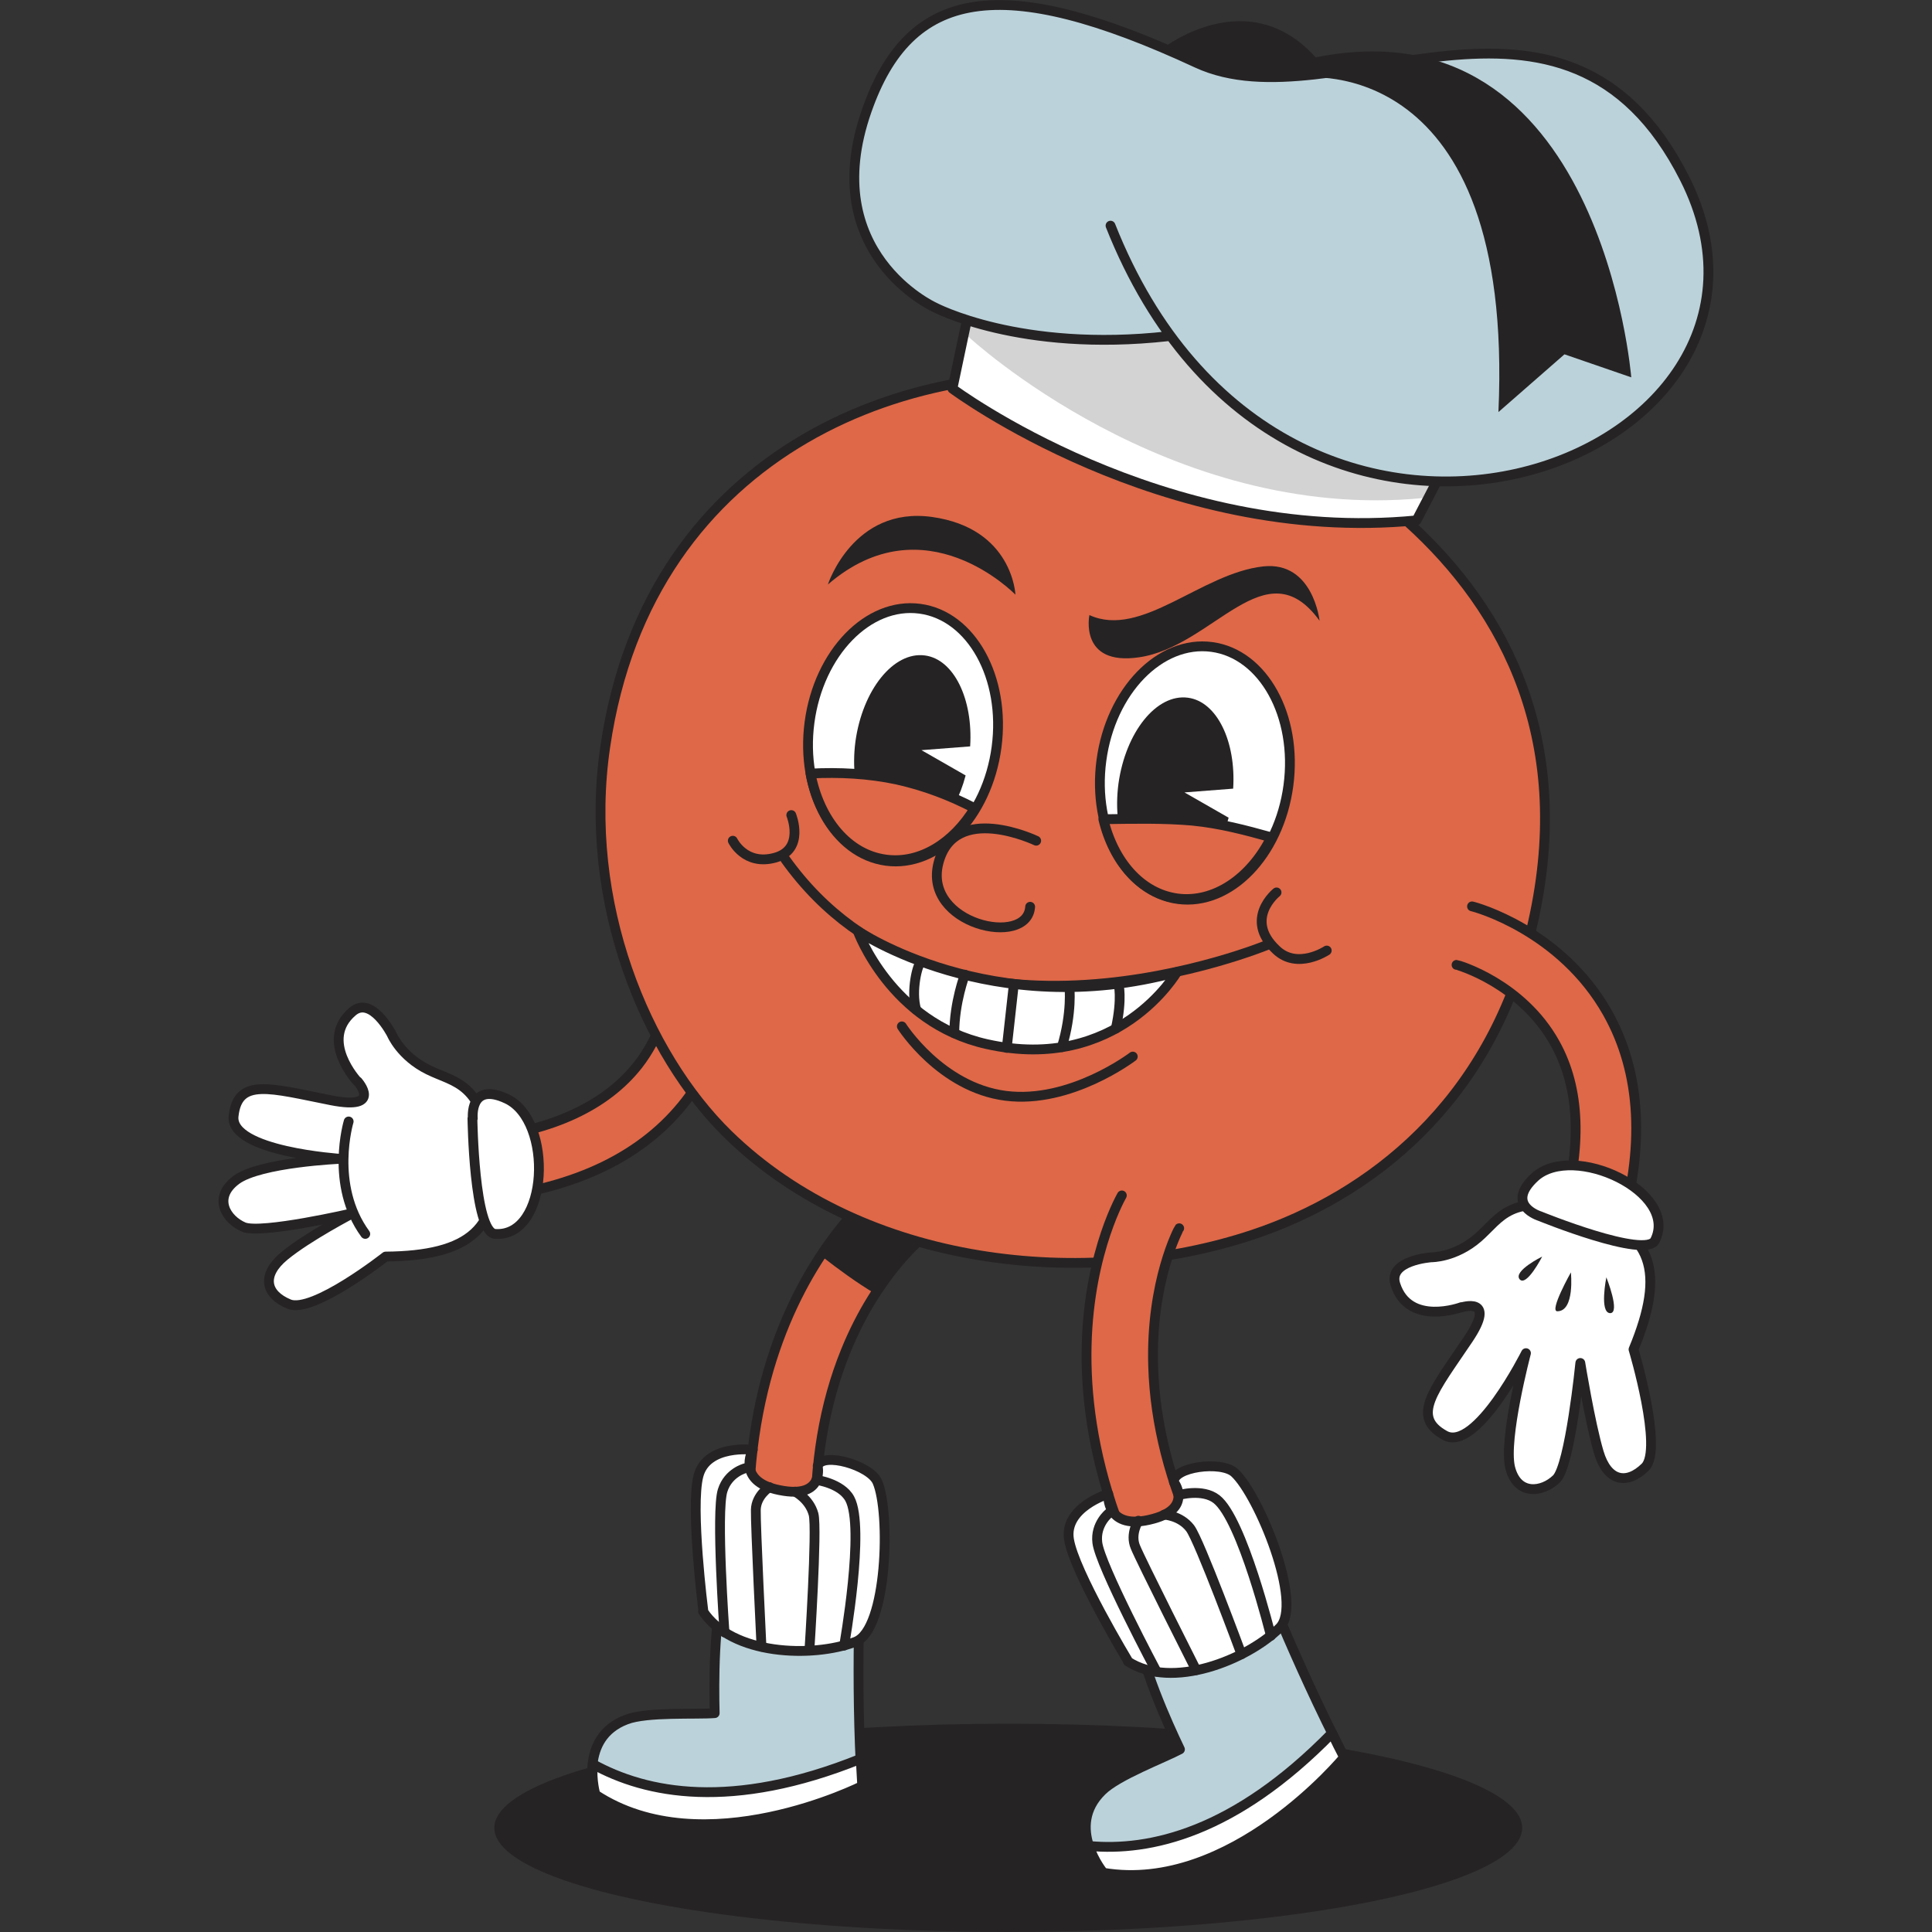 <?xml version="1.0" encoding="UTF-8"?>
<svg id="Layer_1" xmlns="http://www.w3.org/2000/svg" version="1.1" viewBox="0 0 512 512">
  <rect x="0" y="0" width="512" height="512" fill="#333333" stroke="none"/>
  <!-- Generator: Adobe Illustrator 29.3.1, SVG Export Plug-In . SVG Version: 2.1.0 Build 151)  -->
  <defs>
    <style>
      .st0, .st1 {
        fill: #262324;
      }

      .st1 {
        opacity: .2;
      }

      .st2 {
        fill: #fff;
      }

      .st2, .st3, .st4, .st5 {
        stroke: #262324;
        stroke-linecap: round;
        stroke-linejoin: round;
        stroke-width: 2.6px;
      }

      .st3 {
        fill: #bbd2da;
      }

      .st4 {
        fill: #de6848;
      }

      .st5 {
        fill: none;
      }
    </style>
  </defs>
  <ellipse class="st0" cx="267.2" cy="484.4" rx="136.2" ry="27.6"/>
  <g>
    <g>
      <path class="st4" d="M234.7,313.4c-2.5,1.8-60,45.9-25,153.2.9,2.7,3,4.7,5.5,5.6,1.7.6,3.6.6,5.5,0,4.6-1.5,7.1-6.4,5.6-11-12.8-39.4-13.6-75-2.2-103.1,8.5-21,21-30.6,21.1-30.7"/>
      <path class="st0" d="M231.9,342.9c6.8-10.5,13.2-15.4,13.3-15.5l-10.4-14c-.9.7-8.9,6.8-17.2,19.4,4.6,3.6,9.4,7.1,14.4,10.1Z"/>
    </g>
    <g>
      <g>
        <path class="st3" d="M228.1,417.2s-32.2-10.8-36,2.1c-3,10.3-2.9,26.8-2.7,34.7-4.8.4-18-.4-23.4,1.7-12.8,4.8-8.3,19.9-8.3,19.9,28.7,18.9,70.7-2.3,70.7-2.3-1.8-29-.3-56.2-.3-56.2Z"/>
        <path class="st2" d="M157.1,467.6c-.4,4.3.7,8,.7,8,28.7,18.9,70.7-2.3,70.7-2.3-.1-2.4-.3-4.8-.4-7.2-34.2,13.8-56.9,9.2-71,1.4Z"/>
      </g>
      <g>
        <path class="st2" d="M186.4,427s-3.5-27.5-1.3-35.9c2.2-8.4,14.4-6.9,14.4-6.9,0,0-4.9,8.9,8.2,10.9,5.7.9,7.9-1,8.7-3,.7-1.8.3-3.6.3-3.6,1.2-3.8,13.9-.2,15.8,4.2,3.5,8,2.7,39.2-5.8,42.4-11.4,4.3-32.8,3.6-40.4-8.1Z"/>
        <path class="st5" d="M197.5,389.1s-4.5,1.1-6,5.9c-1.8,5.7.5,37.6.5,37.6"/>
        <path class="st5" d="M203.9,394.1s-3.5,2.2-3.6,6c-.1,3.8,1.5,36.3,1.5,36.3"/>
        <path class="st5" d="M210.7,395.3s3.8,1.9,4.9,6c1,3.8-1.1,36.1-1.1,36.1"/>
        <path class="st5" d="M223.7,436.1s5.6-31.3,1.5-38.9c-2.2-4.1-8.8-5-8.8-5"/>
      </g>
    </g>
  </g>
  <g>
    <g>
      <path class="st4" d="M178,250.1c0,.3,2.2,17.8-8.9,32.1-8.5,10.8-22.6,17.4-41.9,19.5-4.4.5-7.5,4.4-7.1,8.8,0,.8.3,1.5.6,2.2,1.3,3.2,4.6,5.2,8.2,4.8,23.9-2.6,41.7-11.3,52.9-25.8,15.3-19.8,12.1-43,12-44"/>
      <g>
        <g>
          <path class="st2" d="M94.8,286.6s6.8,7.7-7,5c-16.2-3.2-24.8-6.1-25.9,4.2-1,9.4,28.4,11.3,28.4,11.3,0,0-21.4.9-27.7,5.6s-2.7,10.5,2,12.5c4.7,1.9,28.9-3.7,28.9-3.7,0,0-11.9,6.2-18.1,11.3-6.2,5.1-5.1,10.2,1.2,12.8s25.6-12.6,25.6-12.6c22.2-.2,31-7.4,28.3-26.9-2.8-19.5-9.7-19-17-22.6-7.3-3.6-9.7-9.4-9.7-9.4,0,0-5.3-10.4-10.4-6-8.9,7.6,1.3,18.5,1.3,18.5Z"/>
          <path class="st2" d="M125.3,296.4s-1-9.9,9-5.2c12.4,5.8,11.2,36.8-3.1,35.8-5.6-.4-6-30.6-6-30.6Z"/>
        </g>
        <path class="st5" d="M92.4,297.2s-5.1,16.8,4.4,29.8"/>
      </g>
    </g>
    <path class="st4" d="M193,300.7c36.1,35.2,94.9,41.2,139,26.5,30.9-10.3,62.7-34.7,73.7-80.4,24.1-99.8-75-140.8-108-145.9-53.5-8.3-125.6,16.8-137.3,97-6.1,41.3,10.8,81.5,32.6,102.8Z"/>
    <g>
      <path class="st4" d="M386,255.7c.3,0,17.3,4.9,26.1,20.8,6.7,12,7.2,27.6,1.7,46.2-1.3,4.2,1.1,8.7,5.4,9.9.8.2,1.5.3,2.3.3,3.4,0,6.6-2.2,7.6-5.7,6.9-23,5.9-42.8-3.1-58.8-12.3-21.8-34.9-28-35.9-28.2"/>
      <g>
        <g>
          <path class="st2" d="M387.2,346.5s9.7-3.2,1.9,8.4c-9.2,13.7-15.3,20.5-6.2,25.5,8.3,4.6,21.5-21.8,21.5-21.8,0,0-6,22.7-4.2,30.3,1.9,7.6,8.6,6.6,12.3,3,3.6-3.6,6.3-30.7,6.3-30.7,0,0,2.6,16,4.9,23.7,2.3,7.7,7.4,8.7,12.3,3.9,4.8-4.8-3.1-31.2-3.1-31.2,8.5-20.5,5.3-31.5-13.8-36.5-19.1-5.1-21.3,1.6-27.4,6.9-6.1,5.3-12.4,5.2-12.4,5.2,0,0-11.6.8-9.5,7.2,3.6,11.2,17.5,6,17.5,6Z"/>
          <path class="st2" d="M408.1,322.3s-9.5-2.9-1.3-10.4c10.2-9.2,38.2,4,31.8,16.8-2.5,5-30.5-6.4-30.5-6.4Z"/>
        </g>
        <g>
          <path class="st0" d="M425.7,338.5s-1.9,9.4,1,9.5c2.8,0-1-9.5-1-9.5Z"/>
          <path class="st0" d="M408.7,333s-7.7,3.8-6,6c1.8,2.2,6-6,6-6Z"/>
          <path class="st0" d="M416.3,337.2s1.1,10.3-3.6,10.3c-2.2,0,3.6-10.3,3.6-10.3Z"/>
        </g>
      </g>
    </g>
  </g>
  <g>
    <g>
      <path class="st2" d="M259.5,69.3l-7.1,33.7s55.6,41.5,123,34.9l16.6-31.9-70.1-56.7-62.4,20Z"/>
      <path class="st1" d="M259.6,68.6l-3,20.6s53,49.3,120.4,42.8l13.7-25.5-68.7-57.2-62.3,19.3Z"/>
    </g>
    <g>
      <path class="st3" d="M294.3,59.8c46.3,116.8,190.2,62.6,152.1-12.6-31.7-62.6-92.9-13.7-129.2-30.5-52.1-24.2-76.2-19.7-87.5,12.6-13.3,37.9,17.9,52.1,17.9,52.1,0,0,22.6,12.1,62,7.7"/>
      <path class="st0" d="M308.3,12.7s25.2-19.7,43.6,6.6c0,0-21.5,5.8-43.6-6.6Z"/>
      <path class="st0" d="M345.6,20.6s55.8-6.9,51.5,88.6l17.5-15.3,17.7,6.1S424.3,0,348.7,15.2l-3.1,5.4Z"/>
    </g>
  </g>
  <g>
    <path class="st4" d="M297.3,316.8c-1.5,2.7-36.4,66.2,39,150.3,1.9,2.1,4.6,3.1,7.3,2.9,1.8-.2,3.6-.9,5-2.2,3.6-3.2,3.9-8.7.7-12.3-27.7-30.9-42.8-63.1-43.7-93.4-.7-22.6,6.8-36.5,6.9-36.6"/>
    <g>
      <g>
        <path class="st3" d="M333.2,414.3s-33.8,3.1-32.1,16.5c1.4,10.6,8.2,25.7,11.6,32.8-4.3,2.3-16.6,6.9-20.7,11-9.8,9.6.4,21.6.4,21.6,33.9,5.7,63.8-30.6,63.8-30.6-13.3-25.8-23-51.3-23-51.3Z"/>
        <path class="st2" d="M288.6,489.2c1.3,4.1,3.8,7.1,3.8,7.1,33.9,5.7,63.8-30.6,63.8-30.6-1.1-2.1-2.2-4.3-3.2-6.4-25.8,26.4-48.3,31.4-64.4,29.9Z"/>
      </g>
      <g>
        <path class="st2" d="M299,440.3s-14.3-23.7-15.7-32.3c-1.4-8.5,10.4-12.1,10.4-12.1,0,0-.9,10.1,11.9,6.6,5.6-1.5,6.8-4.1,6.7-6.3,0-1.9-1.2-3.4-1.2-3.4-.4-4,12.6-5.8,16.1-2.5,6.4,5.9,18.3,34.8,11.9,41.1-8.7,8.5-28.5,16.5-40.2,8.9Z"/>
        <g>
          <path class="st5" d="M293.9,401s-3.7,2.9-3.1,7.8c.7,6,15.7,34.2,15.7,34.2"/>
          <path class="st5" d="M301.7,403s-2.3,3.5-.8,7c1.4,3.5,16.1,32.6,16.1,32.6"/>
          <path class="st5" d="M308.5,401.4s4.3.2,6.9,3.6c2.4,3.1,13.6,33.4,13.6,33.4"/>
          <path class="st5" d="M336.8,433.5s-7.6-30.9-14.4-36.2c-3.7-2.9-10-1.1-10-1.1"/>
        </g>
      </g>
    </g>
  </g>
  <g>
    <g>
      <g>
        <g>
          <ellipse class="st2" cx="316.5" cy="204.7" rx="33.7" ry="25" transform="translate(71.9 491.5) rotate(-82.4)"/>
          <path class="st0" d="M313.9,210l12.9-1c.8-12.5-4.3-23.1-12-24.1-8.3-1.1-16.5,9.1-18.4,22.8-1.8,13.7,3.5,25.7,11.8,26.8,7.3,1,14.5-6.7,17.4-17.8l-11.7-6.7Z"/>
        </g>
        <path class="st0" d="M288.7,163s-2.8,13.5,13.1,11.2c19.8-2.8,33.6-29.4,47.9-9.7,0,0-1.7-15.8-14.9-14.4-16.5,1.8-32.3,19.2-46.1,12.9Z"/>
        <path class="st4" d="M316.2,217.5c-7.9-.7-15.8-.5-23.8-.4,2.7,11.3,10,19.7,19.6,21,9.9,1.3,19.5-5.4,24.9-16.2-6.8-1.9-13.6-3.7-20.8-4.4Z"/>
      </g>
      <g>
        <g>
          <ellipse class="st2" cx="239.1" cy="194.5" rx="33.7" ry="25" transform="translate(14.9 406) rotate(-82.4)"/>
          <path class="st0" d="M244.2,198.8l12.9-1c.8-12.5-4.3-23.1-12-24.1-8.3-1.1-16.5,9.1-18.4,22.8-1.8,13.7,3.5,25.7,11.8,26.8,7.3,1,14.5-6.7,17.4-17.8l-11.7-6.7Z"/>
          <path class="st4" d="M237.7,206.6c-7.5-1.6-15.3-2-22.9-1.6,2.3,12.2,9.9,21.5,20,22.8,9.1,1.2,17.9-4.4,23.5-13.6-6.5-3.4-13.4-6-20.6-7.6Z"/>
        </g>
        <path class="st0" d="M269.1,157.6s-24-24.9-49.7-2.7c0,0,6.7-20.8,27.6-17.9,21.4,3,22.1,20.6,22.1,20.6Z"/>
      </g>
    </g>
    <g>
      <path class="st5" d="M274.6,222.8s-21.7-10.4-25.9,5.9c-4.2,16.3,23.6,22.5,24.3,11.6"/>
      <g>
        <g>
          <g>
            <path class="st5" d="M336.4,250.2s-86.4,36.2-128.3-22.5"/>
            <path class="st5" d="M338.3,236.5s-8.8,7-.1,15.2c5.6,5.4,13.4.2,13.4.2"/>
            <path class="st5" d="M209.7,216s3.7,9.1-4.3,11.3c-8,2.2-11.2-4.5-11.2-4.5"/>
          </g>
          <path class="st2" d="M311.9,257.6s-15.6,26.9-50.4,19.1c-25.5-5.7-34.2-30-34.2-30,0,0,35.5,24.2,84.6,10.9Z"/>
          <path class="st5" d="M300.2,280s-16.5,12.6-33.7,10.4c-17.2-2.2-27.5-18.4-27.5-18.4"/>
        </g>
        <g>
          <path class="st5" d="M243.9,255.3c-.6,0-2.6,7.1-1.1,12.3"/>
          <path class="st5" d="M255.7,258.3s-2.8,7.3-2.8,15.5"/>
          <line class="st5" x1="268.6" y1="261.5" x2="266.8" y2="277.7"/>
          <path class="st5" d="M283.4,261.5s.8,6.8-2,16"/>
          <path class="st5" d="M296.4,260.7s1.1,3.7-.7,11.9"/>
        </g>
      </g>
    </g>
  </g>
</svg>